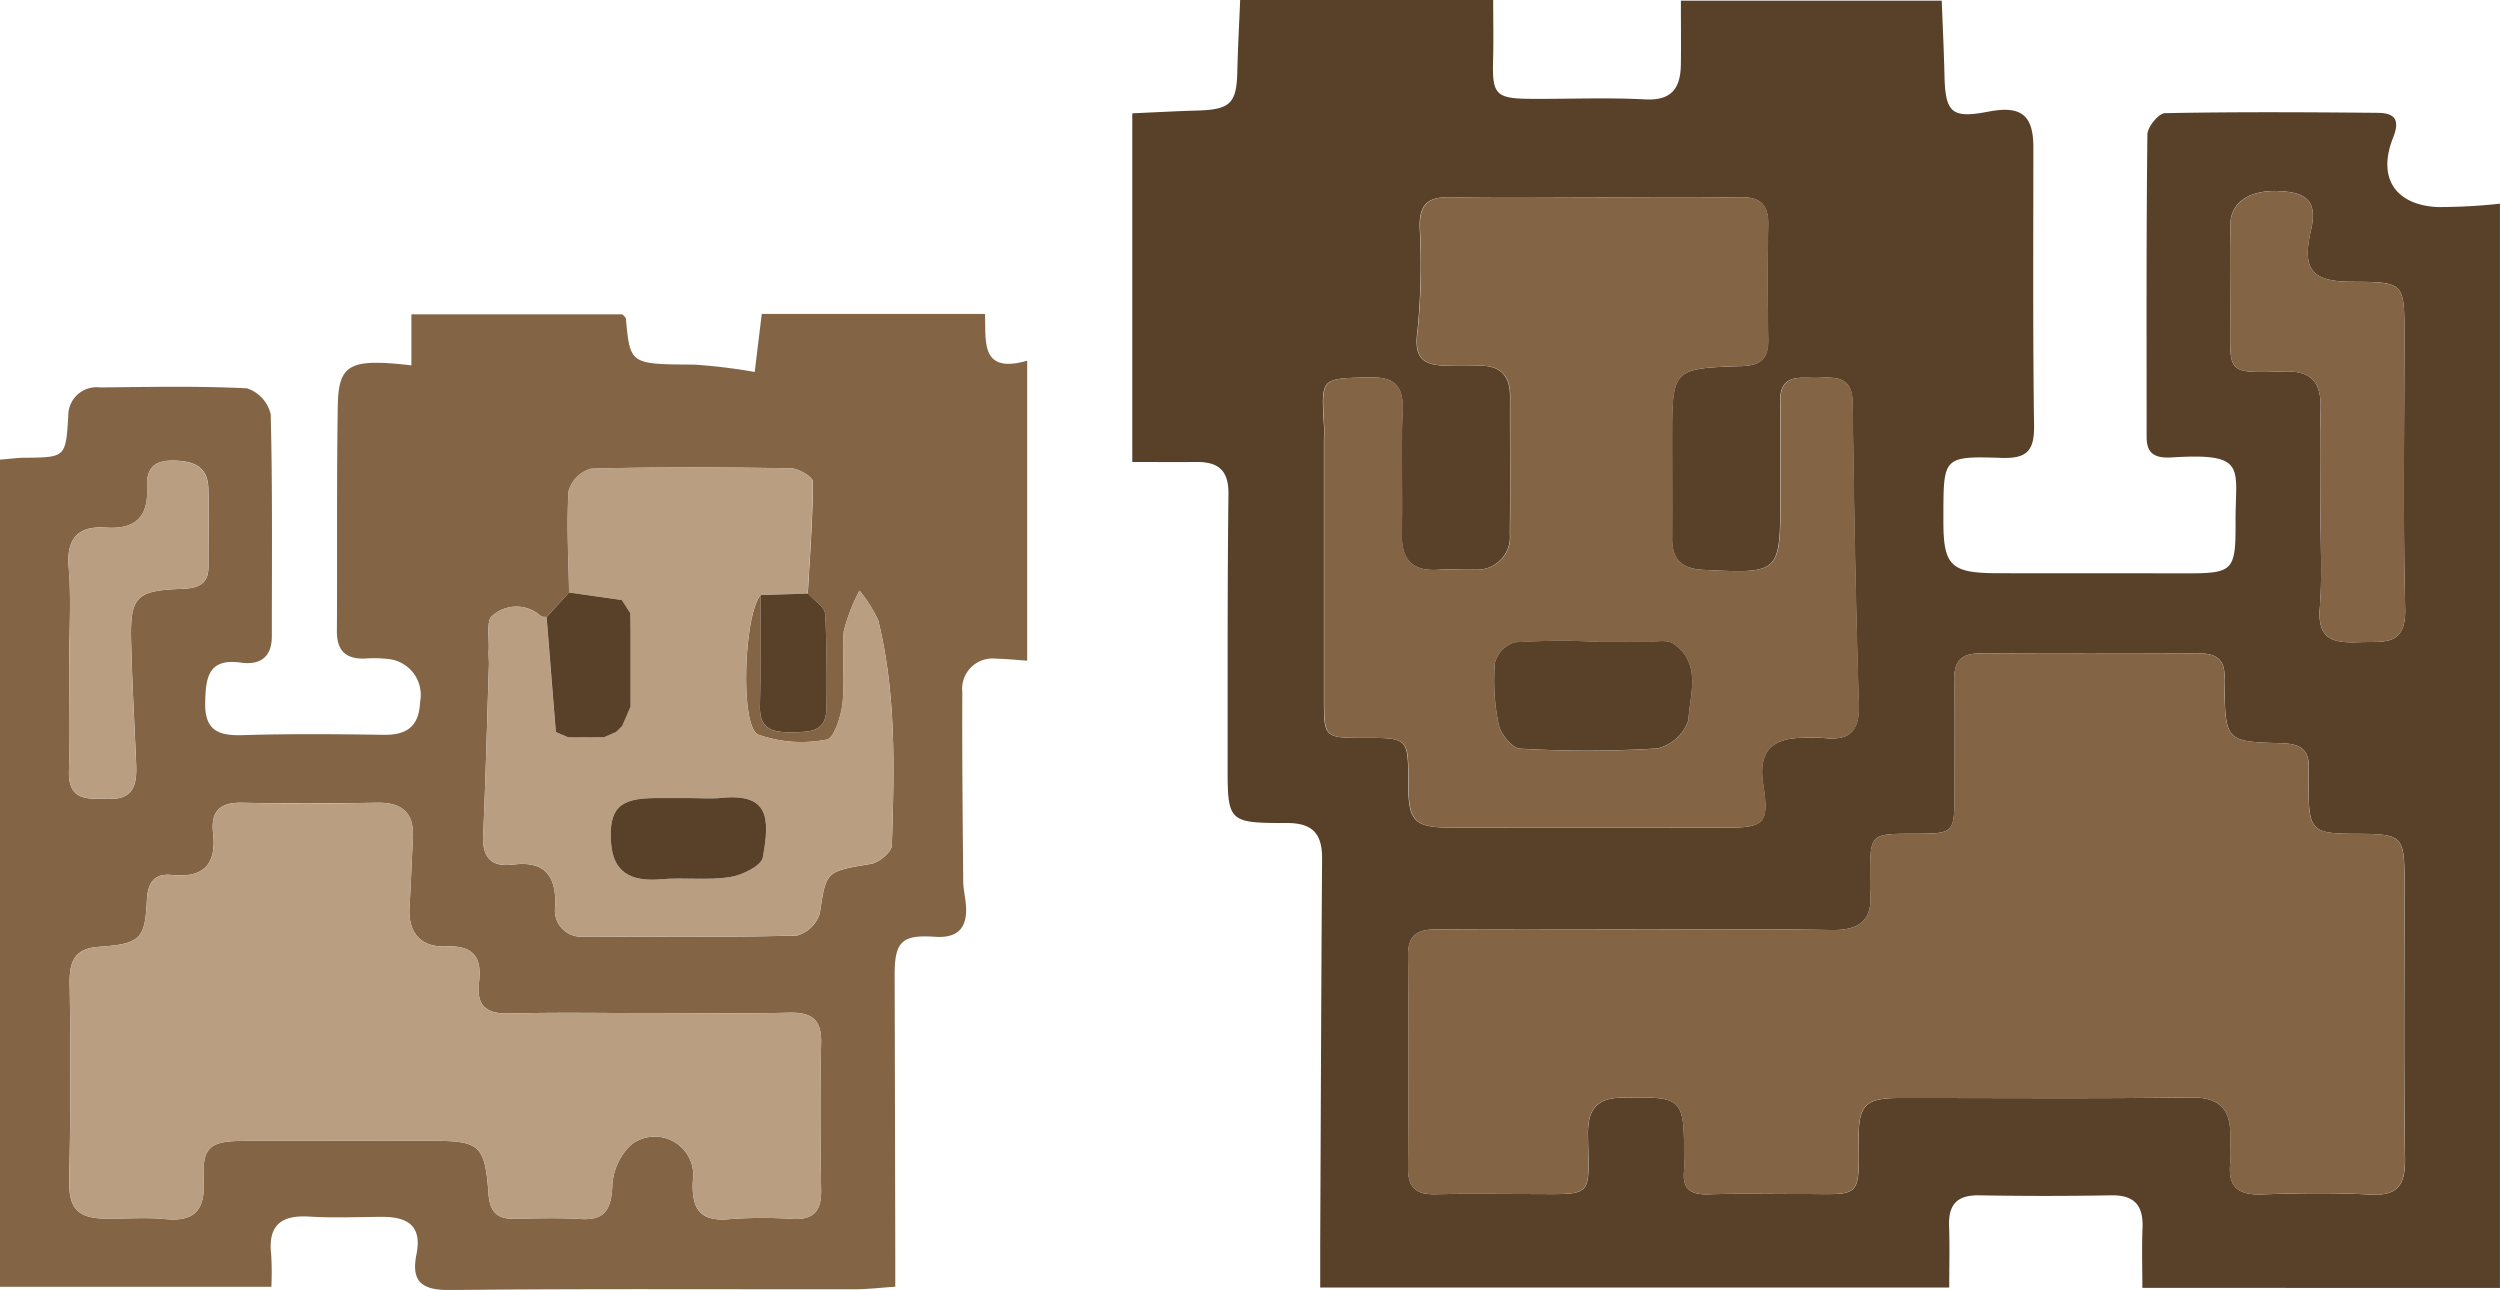 <svg xmlns="http://www.w3.org/2000/svg" width="132.652" height="68.445" viewBox="0 0 132.652 68.445"><defs><style>.a{fill:#594129;}.b{fill:#836545;}.c{fill:#ba9e82;}</style></defs><path class="a" d="M-70.794,59.8h13.426c0,1.164.023,2.16-.005,3.154-.053,1.879.126,2.083,2.042,2.094,2.01.011,4.024-.077,6.029.029,1.458.077,1.879-.651,1.893-1.888.013-1.049,0-2.1,0-3.351h13.841c.049,1.318.115,2.636.145,3.955.045,2.014.39,2.307,2.348,1.93,1.72-.33,2.368.191,2.368,1.885,0,4.93-.031,9.862.038,14.791.017,1.321-.386,1.747-1.722,1.7-3.079-.1-3.082-.038-3.089,2.983,0,.106,0,.212,0,.318-.008,2.428.383,2.814,2.887,2.818,3.288.007,6.574,0,9.862.007,2.658.005,2.762-.092,2.753-2.782-.009-2.839.647-3.618-3.371-3.37-.833.05-1.349-.139-1.348-1.076,0-5.354-.021-10.708.041-16.062.005-.4.6-1.121.934-1.128,3.763-.073,7.527-.053,11.291-.017.845.009,1.215.309.812,1.321-.844,2.119.107,3.566,2.36,3.679a30.484,30.484,0,0,0,3.31-.179v57.529H-22.923c0-1.08-.034-2.123.009-3.163.052-1.193-.411-1.77-1.664-1.749q-3.5.062-7,0c-1.173-.021-1.64.486-1.6,1.624.038,1.051.008,2.1.008,3.269H-66.547c0-.763,0-1.487,0-2.212.032-6.842.052-13.684.1-20.527.009-1.319-.474-1.911-1.872-1.909-3.139,0-3.143-.052-3.141-3.134.005-4.775-.013-9.549.045-14.323.016-1.284-.565-1.713-1.72-1.7-1.052.012-2.1,0-3.383,0v-18.5c1.145-.05,2.289-.115,3.435-.147,1.779-.049,2.107-.379,2.139-2.123C-70.914,62.307-70.844,61.055-70.794,59.8Zm21.027,49.325c-3.5,0-7,.017-10.5-.009-.988-.008-1.629.182-1.617,1.38.037,3.767.031,7.533,0,11.3-.008,1.053.475,1.4,1.459,1.375,1.644-.037,3.289-.012,4.934-.012,3.543,0,3.2.272,3.154-3.15-.017-1.308.434-1.949,1.836-1.966,3.211-.041,3.263-.031,3.264,3.228a5.635,5.635,0,0,1,0,.636c-.117.994.354,1.3,1.3,1.268,1.643-.052,3.289-.012,4.933-.017,3.154-.009,3.06.346,3.033-2.976-.013-1.767.39-2.116,2.175-2.118,5.147-.005,10.293.041,15.438-.029,1.55-.021,2.122.645,2.107,2.066,0,.478.038.959-.009,1.432-.129,1.267.447,1.69,1.673,1.647,1.908-.069,3.824-.1,5.728.009,1.524.089,1.9-.537,1.875-1.956-.069-4.774-.028-9.549-.027-14.324,0-2.853,0-2.853-2.813-2.865-2.051-.011-2.266-.227-2.273-2.3,0-.372-.021-.744,0-1.115.068-1.043-.447-1.364-1.442-1.39-2.972-.081-2.971-.113-3.029-3.106,0-.106-.007-.212,0-.318.06-.938-.369-1.345-1.317-1.341q-5.809.03-11.619,0c-1.03-.008-1.422.423-1.4,1.433.038,1.962.012,3.926.013,5.888,0,2.242,0,2.242-2.164,2.246-2.311.005-2.311.005-2.31,2.257,0,.265-.019.532.005.8.142,1.517-.551,2.08-2.055,2.053C-42.869,109.086-46.318,109.13-49.767,109.128ZM-51.9,70.282v.005c-2.6,0-5.2.038-7.8-.017-1.185-.025-1.6.439-1.571,1.6a35.843,35.843,0,0,1-.123,5.551c-.187,1.376.314,1.751,1.478,1.785q.874.024,1.75,0c1.107-.029,1.69.468,1.688,1.607-.005,2.44.016,4.88-.009,7.32a1.734,1.734,0,0,1-1.88,1.891c-.636.023-1.275-.031-1.909.012-1.463.1-1.984-.605-1.945-2.007.058-2.12-.056-4.247.044-6.365.065-1.4-.414-1.875-1.815-1.838-2.508.068-2.508,0-2.359,2.529.019.317,0,.637,0,.955q0,6.763,0,13.525c0,2.118,0,2.118,2.124,2.12,2.347,0,2.347,0,2.348,2.372,0,2.082.292,2.39,2.378,2.394q7.24.014,14.481,0c2.078,0,2.293-.257,1.977-2.283-.265-1.694.389-2.472,2.091-2.485a9.153,9.153,0,0,1,1.113.008c1.343.154,1.915-.328,1.869-1.773-.166-5.342-.261-10.685-.329-16.029-.019-1.394-.893-1.341-1.83-1.308-.913.033-2.039-.285-2.017,1.271.024,1.7.008,3.394.009,5.092,0,4.025-.025,4.031-4.1,3.825-1.126-.057-1.647-.553-1.639-1.666.009-1.751,0-3.5,0-5.251,0-3.746,0-3.773,3.679-3.893,1.014-.033,1.44-.39,1.42-1.416-.038-2.014-.046-4.032,0-6.046.027-1.095-.394-1.521-1.5-1.5C-46.808,70.314-49.355,70.282-51.9,70.282Zm38.422,16.545c0,1.749.107,3.505-.031,5.242-.142,1.785.857,1.855,2.164,1.807,1.23-.045,2.417.23,2.368-1.771-.121-4.871-.041-9.745-.041-14.617,0-2.695-.029-2.724-2.78-2.735-2.118-.007-2.669-.626-2.183-2.711.269-1.16.093-1.883-1.18-2.055-1.832-.247-3.065.418-3.091,1.694-.032,1.588-.012,3.178-.007,4.767.011,3.225-.341,3.15,2.912,3.064,1.365-.036,1.916.572,1.88,1.913C-13.512,83.225-13.476,85.027-13.479,86.827Z" transform="translate(136.598 -59.803)"/><path class="b" d="M-121.8,80.09c.567-.045.931-.1,1.295-.1,2.192-.021,2.191-.017,2.329-2.214a1.5,1.5,0,0,1,1.686-1.517c2.6-.025,5.2-.084,7.8.048a1.908,1.908,0,0,1,1.255,1.375c.1,3.923.06,7.852.06,11.778,0,1.107-.618,1.544-1.643,1.4-1.743-.244-1.868.807-1.893,2.128-.029,1.477.707,1.761,2,1.72,2.492-.077,4.987-.053,7.482-.017,1.243.017,1.871-.472,1.921-1.754a1.914,1.914,0,0,0-1.7-2.27,6.88,6.88,0,0,0-1.271-.02c-.99.019-1.45-.442-1.444-1.45.024-3.979-.017-7.959.046-11.938.036-2.249.622-2.546,3.907-2.172V72.381h11.2c.061.076.175.151.183.236.224,2.432.223,2.407,3.634,2.431a30.109,30.109,0,0,1,3.2.389l.373-3.079h11.842c.081,1.34-.32,3.219,2.242,2.482V90.758c-.633-.044-1.145-.1-1.657-.107a1.613,1.613,0,0,0-1.785,1.786c-.015,3.332.019,6.663.048,10,0,.419.106.839.142,1.259.1,1.19-.379,1.8-1.645,1.712-1.762-.122-2.14.264-2.135,2.041q.02,7.4.033,14.806v1.721c-.791.052-1.457.133-2.124.134-7.163.009-14.328-.035-21.491.041-1.5.016-2.087-.438-1.791-1.891.318-1.567-.521-2-1.863-1.992-1.272.007-2.55.066-3.818-.013-1.5-.094-2.208.463-2.027,2.018a16.021,16.021,0,0,1,.009,1.708H-121.8Zm30.2,7.051-1.2,1.3c-.1-.016-.245.008-.306-.052a1.918,1.918,0,0,0-2.575-.009c-.325.214-.151,1.2-.188,1.831-.016.264.021.529.012.793-.1,3.008-.172,6.016-.305,9.022-.052,1.18.44,1.7,1.592,1.551,1.712-.216,2.293.642,2.234,2.216a1.387,1.387,0,0,0,1.539,1.6c3.761.013,7.524.045,11.283-.05a1.775,1.775,0,0,0,1.217-1.187c.337-2.232.3-2.214,2.717-2.616.427-.072,1.095-.637,1.105-.99.125-4,.245-8.01-.727-11.941a7.772,7.772,0,0,0-.99-1.57,9.647,9.647,0,0,0-.835,2.161c-.1,1.264.068,2.551-.066,3.808-.074.7-.458,1.88-.833,1.934a6.9,6.9,0,0,1-3.637-.259c-1.006-.448-.735-6.522.133-7.407-.011,1.954.017,3.91-.046,5.862-.044,1.315.72,1.432,1.733,1.418.967-.013,1.828-.017,1.791-1.364-.045-1.637.042-3.28-.064-4.91-.024-.379-.6-.724-.918-1.085.109-1.98.263-3.958.272-5.937,0-.245-.756-.7-1.168-.709-3.537-.057-7.077-.076-10.614.021a1.727,1.727,0,0,0-1.183,1.193C-91.741,83.547-91.631,85.346-91.6,87.14Zm4.332,22.318c-2.493,0-4.989-.049-7.48.02-1.25.036-1.791-.413-1.635-1.661.168-1.328-.3-1.961-1.755-1.9-1.364.06-2.013-.76-1.932-2.086.074-1.211.113-2.425.18-3.638.077-1.355-.559-1.921-1.905-1.9-2.386.041-4.775.052-7.162,0-1.2-.028-1.665.486-1.536,1.62.188,1.653-.508,2.387-2.185,2.214-.95-.1-1.284.423-1.328,1.343-.1,2.08-.354,2.313-2.563,2.47-1.246.088-1.552.751-1.535,1.908.052,3.479.054,6.959-.024,10.437-.033,1.445.375,2.045,1.867,2.075,1.061.021,2.131-.081,3.182.023,1.612.161,2.171-.459,2.088-2.075-.089-1.766.338-2.07,2.175-2.072q4.936-.008,9.869-.005c2.614,0,2.872.2,3.07,2.826.072.949.455,1.333,1.377,1.314,1.168-.025,2.338-.06,3.5.011,1.264.077,1.616-.472,1.688-1.684a3.205,3.205,0,0,1,1-2.256,2.042,2.042,0,0,1,3.273,1.933c-.068,1.511.409,2.163,1.98,2.011a24.194,24.194,0,0,1,3.341-.009c1.109.049,1.506-.446,1.489-1.522-.04-2.6-.062-5.2,0-7.8.032-1.295-.528-1.649-1.721-1.62C-82.388,109.494-84.829,109.454-87.271,109.458Zm-30.857-18.594c0,1.908.052,3.817-.015,5.724-.06,1.706,1.092,1.475,2.151,1.5,1.288.033,1.458-.8,1.418-1.792-.088-2.214-.223-4.426-.271-6.641-.048-2.29.287-2.619,2.63-2.707.839-.031,1.483-.175,1.477-1.2-.007-1.379.025-2.757-.008-4.134-.028-1.18-.811-1.454-1.836-1.475s-1.47.4-1.417,1.421c.08,1.522-.577,2.244-2.181,2.135-1.4-.1-2.112.506-1.978,2.083C-118.016,87.462-118.126,89.169-118.128,90.864Z" transform="translate(121.799 -55.701)"/><path class="b" d="M-53.368,100.589c3.448,0,6.9-.042,10.345.021,1.5.028,2.2-.536,2.055-2.053-.024-.264,0-.531-.005-.8,0-2.252,0-2.252,2.31-2.257,2.165,0,2.165,0,2.164-2.246,0-1.962.025-3.926-.013-5.888-.02-1.01.373-1.441,1.4-1.433q5.809.04,11.619,0c.949,0,1.377.4,1.317,1.341-.007.106,0,.212,0,.318.058,2.993.057,3.025,3.029,3.106,1,.027,1.51.348,1.442,1.39-.024.37,0,.743,0,1.115.007,2.068.222,2.285,2.273,2.3,2.815.012,2.814.012,2.813,2.865,0,4.775-.042,9.55.027,14.324.021,1.418-.35,2.045-1.875,1.956-1.9-.111-3.82-.078-5.728-.009-1.226.044-1.8-.379-1.673-1.647.048-.472.005-.954.009-1.432.015-1.421-.557-2.087-2.107-2.066-5.145.07-10.292.024-15.438.029-1.785,0-2.188.35-2.175,2.118.027,3.322.121,2.967-3.033,2.976-1.644.005-3.29-.035-4.933.017-.943.029-1.414-.275-1.3-1.268a5.635,5.635,0,0,0,0-.636c0-3.259-.053-3.269-3.264-3.228-1.4.017-1.854.658-1.836,1.966.044,3.422.389,3.15-3.154,3.15-1.645,0-3.29-.025-4.934.012-.984.023-1.467-.321-1.459-1.375.028-3.767.035-7.533,0-11.3-.012-1.2.629-1.388,1.617-1.38C-60.371,100.6-56.87,100.587-53.368,100.589Z" transform="translate(140.2 -51.263)"/><path class="b" d="M-54.391,67.705c2.546,0,5.094.032,7.638-.016,1.1-.021,1.523.4,1.5,1.5-.048,2.014-.04,4.032,0,6.046.02,1.026-.406,1.383-1.42,1.416-3.681.119-3.679.147-3.679,3.893,0,1.75.008,3.5,0,5.251-.008,1.113.512,1.609,1.639,1.666,4.072.206,4.1.2,4.1-3.825,0-1.7.015-3.4-.009-5.092-.023-1.556,1.1-1.238,2.017-1.271.937-.033,1.811-.086,1.83,1.308.068,5.344.163,10.687.329,16.029.045,1.445-.527,1.927-1.869,1.773a9.156,9.156,0,0,0-1.113-.008c-1.7.013-2.356.791-2.091,2.485.316,2.026.1,2.282-1.977,2.283q-7.24.006-14.481,0c-2.086,0-2.376-.312-2.378-2.394,0-2.368,0-2.368-2.348-2.372-2.122,0-2.124,0-2.124-2.12q0-6.763,0-13.525c0-.318.016-.638,0-.955-.149-2.531-.149-2.461,2.359-2.529,1.4-.037,1.88.44,1.815,1.838-.1,2.118.015,4.244-.044,6.365-.038,1.4.482,2.108,1.945,2.007.634-.042,1.274.011,1.909-.012a1.734,1.734,0,0,0,1.88-1.891c.025-2.44,0-4.88.009-7.32,0-1.138-.581-1.636-1.688-1.607q-.876.024-1.75,0c-1.164-.033-1.665-.409-1.478-1.785a35.842,35.842,0,0,0,.123-5.551c-.025-1.158.386-1.623,1.571-1.6,2.6.056,5.2.017,7.8.017Zm-.357,23.554a37.533,37.533,0,0,0-3.962.052,1.568,1.568,0,0,0-1.056,1.081,11.458,11.458,0,0,0,.2,3.29c.107.5.716,1.25,1.129,1.271a60.21,60.21,0,0,0,7.291-.011,2.3,2.3,0,0,0,1.644-1.5c.077-1.376.732-3.025-.829-4.079-.265-.179-.719-.1-1.087-.1C-52.527,91.249-53.638,91.257-54.748,91.26Z" transform="translate(139.088 -57.226)"/><path class="b" d="M-27.823,84.331c0-1.8-.034-3.6.012-5.4.036-1.341-.515-1.949-1.88-1.913-3.253.086-2.9.162-2.912-3.064-.005-1.589-.025-3.179.007-4.767.027-1.276,1.259-1.941,3.091-1.694,1.272.172,1.449.9,1.18,2.055-.487,2.084.065,2.7,2.183,2.711,2.75.011,2.78.04,2.78,2.735,0,4.872-.08,9.747.041,14.617.049,2-1.138,1.726-2.368,1.771-1.307.048-2.306-.023-2.164-1.807C-27.717,87.836-27.824,86.08-27.823,84.331Z" transform="translate(150.943 -57.307)"/><path class="c" d="M-88.173,103.067c2.441,0,4.883.038,7.323-.019,1.193-.029,1.753.325,1.721,1.62-.066,2.6-.044,5.2,0,7.8.017,1.076-.379,1.571-1.489,1.522a24.2,24.2,0,0,0-3.341.009c-1.571.151-2.047-.5-1.98-2.011a2.042,2.042,0,0,0-3.273-1.933,3.205,3.205,0,0,0-1,2.256c-.072,1.211-.423,1.761-1.688,1.684-1.164-.07-2.334-.036-3.5-.011-.922.02-1.306-.365-1.377-1.314-.2-2.624-.456-2.826-3.07-2.826q-4.934,0-9.869.005c-1.836,0-2.264.306-2.175,2.072.082,1.616-.476,2.236-2.088,2.075-1.051-.1-2.12,0-3.182-.023-1.491-.031-1.9-.63-1.867-2.075.078-3.478.076-6.958.024-10.436-.017-1.157.289-1.82,1.535-1.908,2.209-.158,2.463-.39,2.563-2.47.044-.919.378-1.44,1.328-1.343,1.677.172,2.374-.561,2.185-2.214-.129-1.134.337-1.648,1.536-1.62,2.387.056,4.776.045,7.162,0,1.347-.023,1.982.544,1.905,1.9-.068,1.213-.106,2.427-.18,3.638-.081,1.325.568,2.145,1.932,2.086,1.455-.065,1.924.568,1.755,1.9-.157,1.249.385,1.7,1.635,1.661C-93.162,103.021-90.667,103.07-88.173,103.067Z" transform="translate(122.702 -49.312)"/><path class="c" d="M-87.745,85.267c-.868.885-1.138,6.959-.133,7.407a6.9,6.9,0,0,0,3.637.259c.375-.054.759-1.235.833-1.934.134-1.256-.034-2.543.066-3.808a9.647,9.647,0,0,1,.835-2.161,7.772,7.772,0,0,1,.99,1.57c.973,3.931.852,7.942.727,11.941-.011.353-.678.918-1.105.99-2.421.4-2.38.385-2.717,2.616a1.775,1.775,0,0,1-1.217,1.187c-3.759.1-7.522.064-11.283.05a1.387,1.387,0,0,1-1.539-1.6c.058-1.574-.523-2.432-2.234-2.216-1.152.146-1.644-.372-1.592-1.551.133-3.006.21-6.014.305-9.022.009-.264-.028-.529-.012-.793.037-.634-.137-1.617.188-1.831a1.918,1.918,0,0,1,2.575.009c.061.06.2.036.306.052l.49,6.1.65.279,1.917-.009.637-.28.317-.314.442-1.027,0-.507V87.365l-.013-1.14-.446-.691-2.8-.4c-.028-1.794-.138-3.593-.028-5.379a1.727,1.727,0,0,1,1.183-1.193c3.537-.1,7.077-.078,10.614-.021.411.007,1.169.463,1.168.709-.009,1.98-.163,3.958-.272,5.937Zm-3.82,10.774c-.582,0-1.164,0-1.746,0-1.949,0-2.508.561-2.374,2.4.11,1.489.988,2.059,2.672,1.908,1.2-.109,2.431.07,3.612-.11.653-.1,1.685-.6,1.767-1.053.381-2.1.326-3.4-2.188-3.154C-90.4,96.088-90.984,96.041-91.565,96.041Z" transform="translate(128.112 -53.695)"/><path class="c" d="M-119.019,88.948c0-1.7.11-3.4-.032-5.086-.134-1.578.578-2.179,1.978-2.083,1.6.109,2.261-.613,2.181-2.135-.053-1.018.4-1.444,1.417-1.421s1.808.3,1.836,1.475c.033,1.377,0,2.756.008,4.134.007,1.026-.638,1.17-1.477,1.2-2.343.088-2.677.417-2.63,2.707.048,2.214.183,4.426.271,6.641.04.994-.13,1.826-1.418,1.792-1.059-.027-2.21.2-2.151-1.5C-118.969,92.765-119.021,90.856-119.019,88.948Z" transform="translate(122.692 -53.784)"/><path class="a" d="M-98.745,83.5l2.8.4.446.691c0,.379.009.76.015,1.14q0,1.656,0,3.312c0,.169,0,.338,0,.507q-.221.513-.443,1.027l-.317.314-.637.28-1.916.009-.651-.279-.49-6.1Z" transform="translate(128.941 -52.059)"/><path class="a" d="M-91.363,83.619l2.5-.08c.321.361.894.706.918,1.085.106,1.631.019,3.273.064,4.91.037,1.347-.824,1.351-1.791,1.364-1.012.013-1.777-.1-1.733-1.418C-91.346,87.529-91.374,85.573-91.363,83.619Z" transform="translate(131.729 -52.046)"/><path class="a" d="M-56.987,85.459c1.111,0,2.221-.009,3.332,0,.368,0,.821-.074,1.087.1,1.562,1.053.906,2.7.829,4.079a2.3,2.3,0,0,1-1.644,1.5,60.21,60.21,0,0,1-7.291.011c-.413-.021-1.022-.771-1.129-1.271a11.458,11.458,0,0,1-.2-3.29,1.568,1.568,0,0,1,1.056-1.081A37.887,37.887,0,0,1-56.987,85.459Z" transform="translate(141.326 -51.427)"/><path class="a" d="M-93.235,91.729c.581,0,1.168.048,1.743-.009,2.514-.245,2.569,1.055,2.188,3.154-.082.458-1.114.953-1.767,1.053-1.181.18-2.413,0-3.612.11-1.684.151-2.562-.419-2.672-1.908-.134-1.839.425-2.4,2.374-2.4C-94.4,91.73-93.817,91.729-93.235,91.729Z" transform="translate(129.781 -49.383)"/><path class="b" d="M-96.585,88.492q0-1.656,0-3.312Q-96.587,86.836-96.585,88.492Z" transform="translate(130.038 -51.51)"/><path class="b" d="M-96.921,89.085q.223-.513.443-1.027Q-96.7,88.571-96.921,89.085Z" transform="translate(129.929 -50.57)"/><path class="b" d="M-96.486,84.491l-.446-.691Z" transform="translate(129.925 -51.961)"/><path class="b" d="M-99.575,89.077l.651.279Z" transform="translate(129.061 -50.237)"/><path class="b" d="M-97.64,89.349l.637-.28Z" transform="translate(129.694 -50.239)"/></svg>